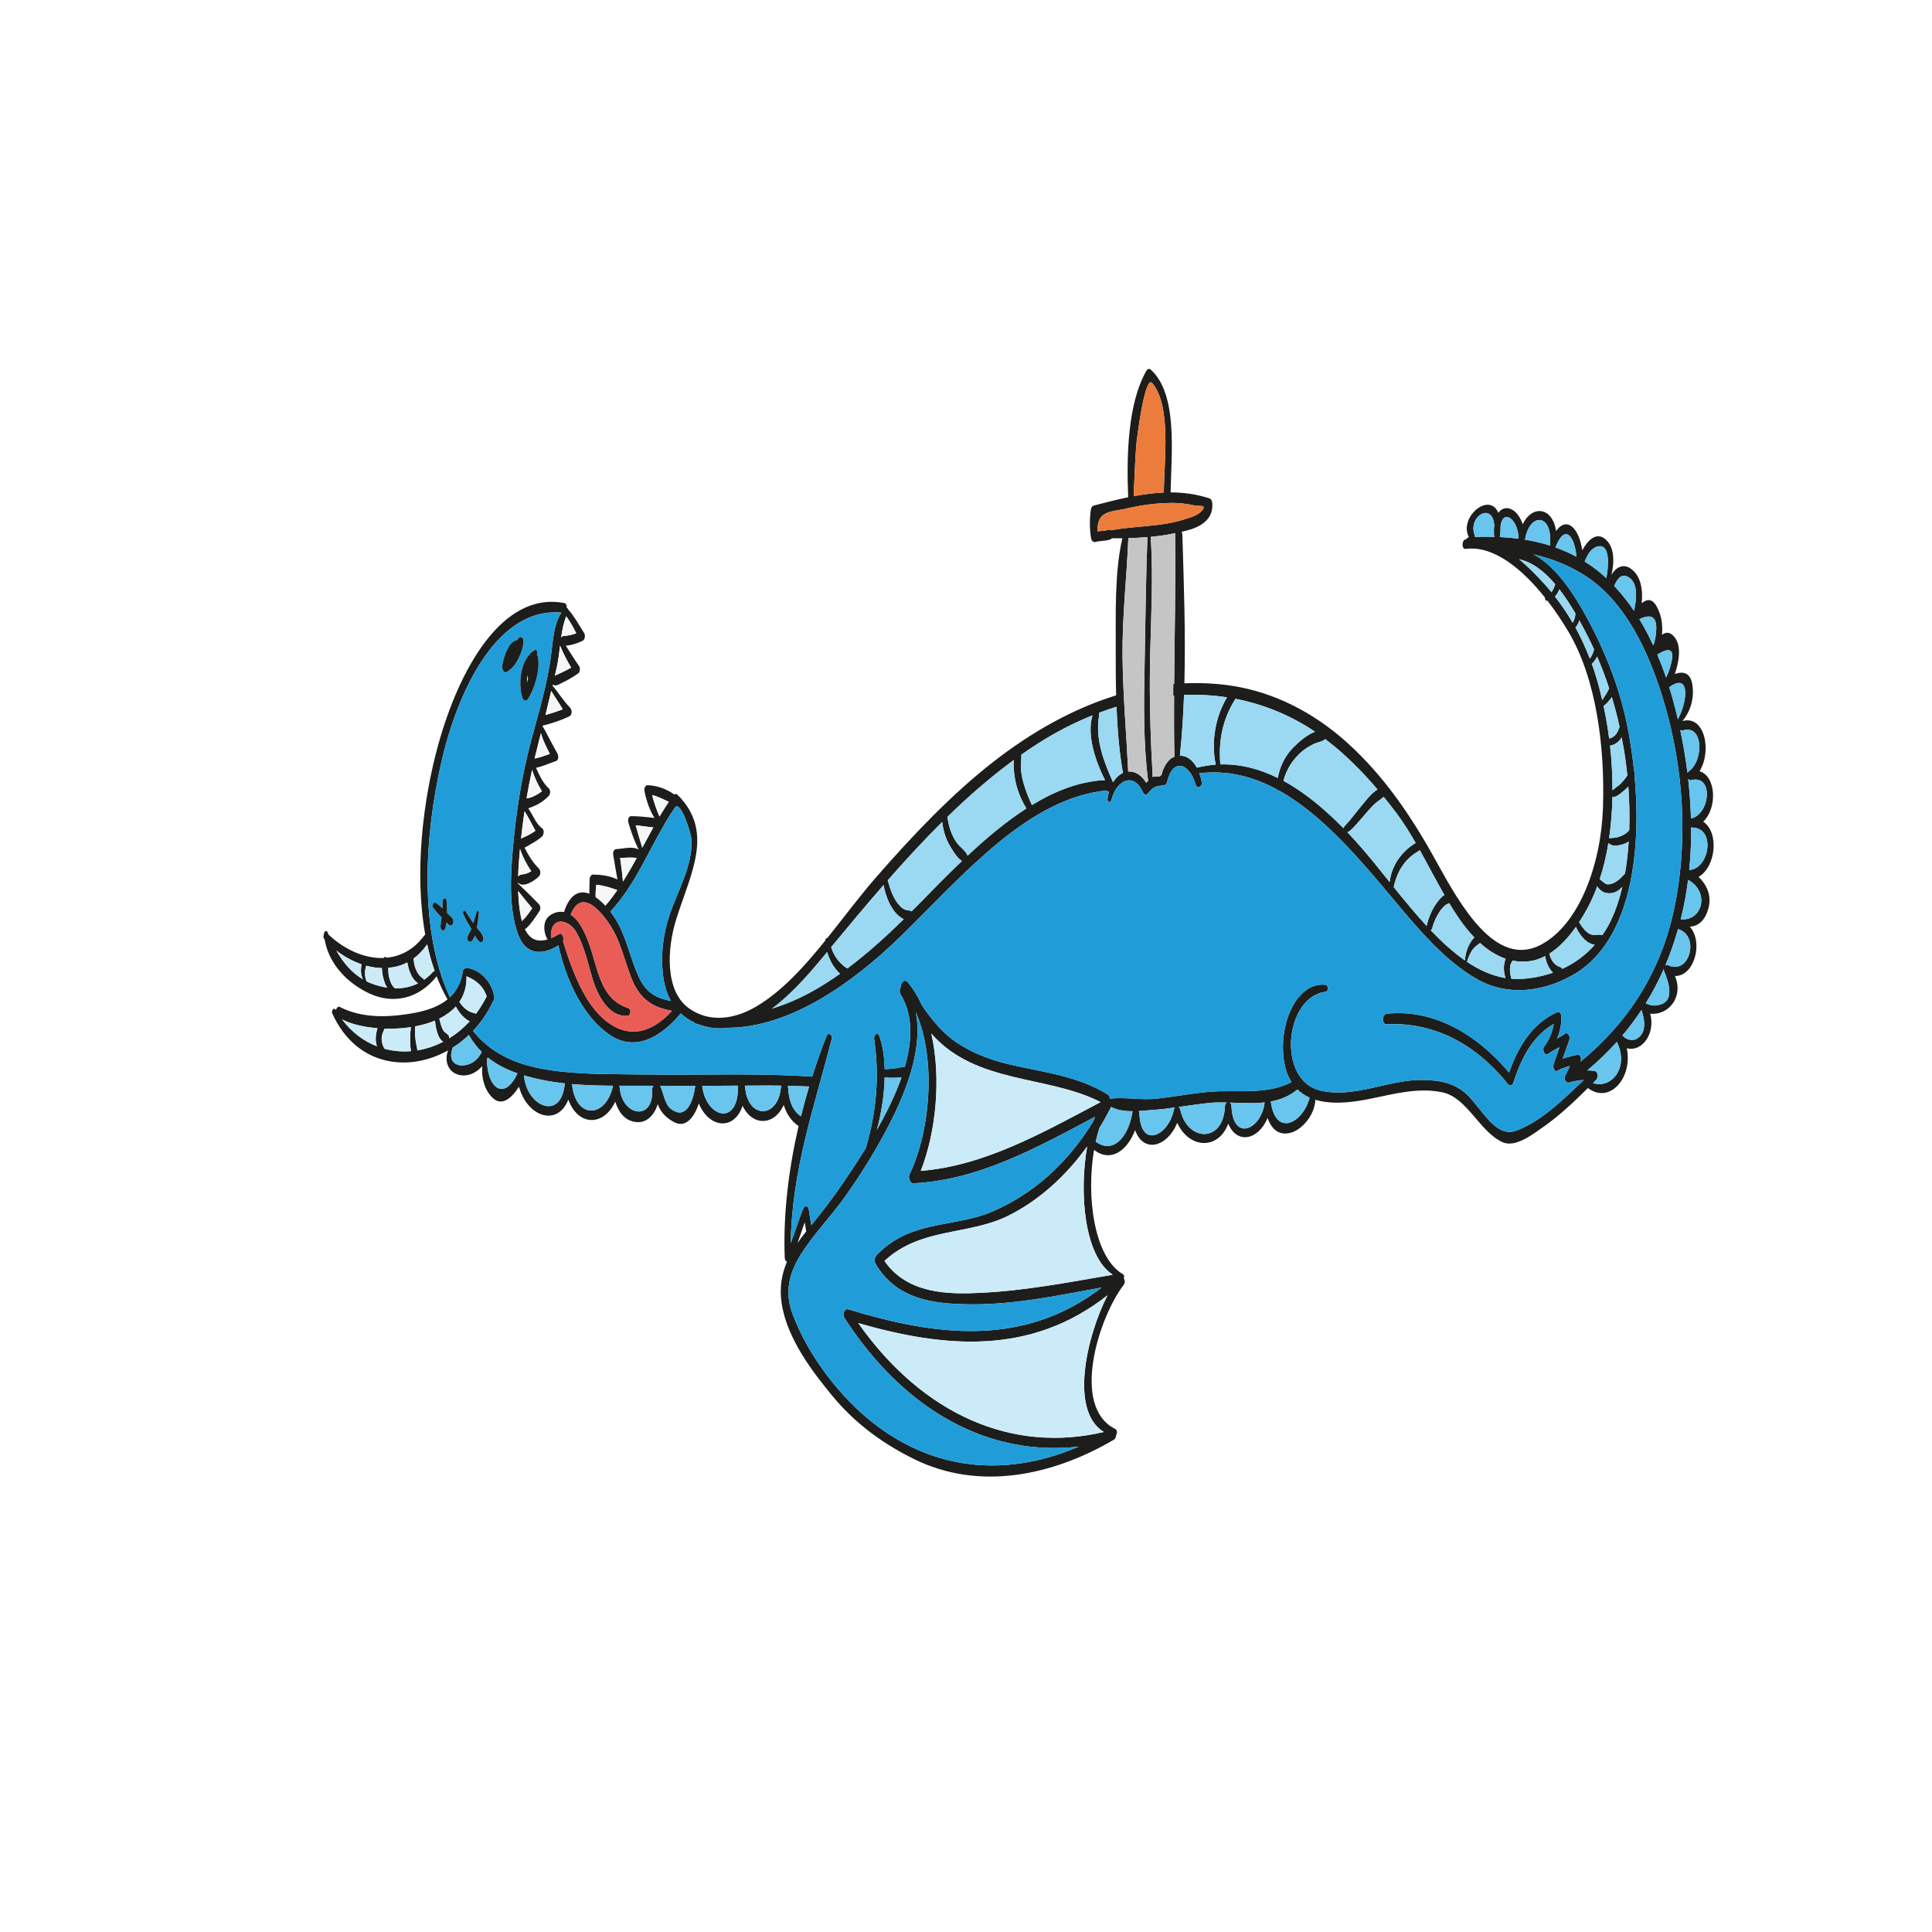 <svg xmlns="http://www.w3.org/2000/svg" width="250" height="250" viewBox="0 0 250 250" enable-background="new 0 0 595.28 841.89"><defs><filter id="a" color-interpolation-filters="sRGB"><feColorMatrix values="0.21 0.72 0.072 0 0 0.21 0.72 0.072 0 0 0.21 0.72 0.072 0 0 0 0 0 1 0"/></filter></defs><g transform="matrix(.437 0 0 .626 1.743 -149.459)" filter="url(#a)"><g><path d="M498.982 420.012c2.178 1.446 3.947 3.673 2.95 6.39-.967 2.656-3.097 3.81-5.54 3.907 4.055 3.203 1.388 10.247-4.405 10.198 2.686 4.474-2.15 8.206-7.327 7.776 1.63 4.25-2.59 8-6.946 7.15 1.807 6.038-4.953 11.587-11.42 8.275-.03-.02-.04-.04-.068-.06-4.113 2.843-8.304 5.617-12.778 7.825-3.282 1.622-8.636 4.59-12.475 3.39-6.82-2.12-10.482-9.26-17.907-10.326-7.14-1.027-14.038.312-21.09 1.308-4.29.606-10.962 1.417-16.48.234-.206 3.34-4.163 6.233-7.24 6.82-3.33.634-5.637-.558-6.907-3.05-2.697 4.583-9.135 5.51-11.636 1.163-2.892 5.49-11.586 5.256-15.103-.166-2.9 4.99-10.012 6.398-12.474 1.513-2.432 4.406-7.317 6.692-12.162 4.093-2.364 9.613-.03 22.205 8.587 25.712.392.156.41.567.206.79.352.392.45.968-.05 1.427-7.287 6.614-15.747 25.077-2.52 29.737.655.225.675.918.314 1.29-.02.39-.244.772-.723.967-18.336 7.492-39.896 10.55-58.956 4.034-8.762-3-17.24-7.102-24.353-13.12-5.49-4.66-13.335-11.615-14.995-19.05-.742-3.34.03-6.163 1.553-8.664-.342-.088-.635-.38-.655-.85-.498-8.978 1.163-18.317 4.103-27.207-2.11-.996-3.556-2.442-4.396-4.357-2.833 4.337-9.31 4.415-12.192.166-2.433 5.177-9.945 4.67-12.944-.48-1.328 2.775-3.76 5.07-7.13 3.928-1.837-.625-4.18-1.876-5.02-3.78-.01-.01-.01-.02-.01-.03-.968 2.237-3.186 3.8-5.9 3.75-3.283-.048-5.55-1.66-6.683-4.24-3.546 5.237-11.088 5.022-13.91-.42-3.195 5.647-12.134 3.635-14.615-2.676-2.042 2.266-5.09 4.26-7.923 2.227-2.365-1.7-3.176-3.965-2.97-6.466-2.033 1.612-4.846 2.305-7.357 1.7-2.716-.645-3.927-2.794-2.735-4.972-12.006 4.71-27.334 3.136-34.29-7.62-.39-.606.538-1.338.997-.772l.078.078c.176-.48.625-.84 1.21-.635 6.068 2.178 13.2 2.15 19.53 1.504 3.594-.37 8.645-1.006 12.308-3.097-1.24-1.504-2.304-3.107-3.233-4.787-.02.02-.03.05-.05.068-5.352 4.72-12.933 5.696-19.654 3.567-5.295-1.67-12.035-5.373-13.462-11.254-.048-.04-.087-.068-.136-.107-.322-.264-.273-.664-.06-.948 0-.576.743-.957 1.095-.362.087.156.185.293.282.45 4.582 3.037 10.59 4.98 16.324 4.825.01-.01.01-.028.02-.038.195-.244.606-.215.84-.02 4.122-.273 8.06-1.66 11.156-4.59.088-.08.186-.128.283-.177-3.292-12.768-.694-27.773 3.82-39.203 6.086-15.396 18.825-31.857 37.366-29.336.528.078.743.537.714.996l.02.02c.195.02.37.147.43.322 1.778 1.397 3.116 3.126 4.64 4.806.527.567.293 1.426-.44 1.67-1.592.528-3.253.91-4.943.997 1.3 1.397 2.54 2.833 3.91 4.18.42.43.36 1.25-.206 1.535-1.534.772-3.146 1.397-4.767 1.944-.88.293-1.915.83-2.794.39-.03.07-.05.138-.078.206 1.788 1.456 3.33 3.224 5.207 4.562.684.498.606 1.514-.234 1.797-2.56.84-5.178 1.466-7.835 1.906-.03.068-.06.147-.078.215.127.08.264.177.38.333.362.488.734.957 1.095 1.436.957 1.28 1.944 2.53 2.92 3.79.402.507.343 1.376-.41 1.552-1.982.46-3.916 1.104-5.93 1.397 1.017 1.582 2.15 3.203 3.723 4.21.645.4.586 1.22 0 1.64-1.338.967-2.9 1.67-4.484 2.12-.45.117-.988.293-1.535.4 1.387 1.368 2.345 3.312 4.083 4.103.713.332.576 1.348 0 1.72-1.055.663-2.217 1.152-3.38 1.6-.567.216-1.182.52-1.807.695 1.183 1.64 2.52 3.136 4.21 4.298.636.43.636 1.27 0 1.7-1.28.88-4.678 2.432-6.114 1.23v.216c2.06 1.348 4.103 2.765 6.106 4.2.508.363.655 1.037.195 1.515-1.172 1.23-2.393 2.55-3.82 3.487-.166.117-.332.166-.498.166 1.533 2.276 3.877 2.784 6.75 2.17-1.3-1.466-1.476-3.87.653-4.934 1.338-.674 2.804-.9 4.21-.723 1.758-3.79 4.6-4.562 7.522-3.78-.04-.968.06-1.925.068-2.932 0-.556.47-1.044 1.036-1.035 2.344.03 4.913.234 7.19 1.006-.45-1.69-.822-3.4-1.25-5.098-.148-.596.282-1.162.898-1.172 2.13-.05 4.513-.654 6.594.06.03.01.05.028.078.048-1.27-1.7-2.227-3.605-3.058-5.56-.254-.614.03-1.357.78-1.357 2.316-.01 4.63.196 6.947.362-1.437-1.524-2.443-3.654-2.98-5.56-.167-.585.302-1.22.917-1.2 2.608.048 5.54.712 7.893 1.914.303-.127.674-.147.957.05 10.96 7.57 3.986 16.186-.293 25.584-2.814 6.184-3.488 14.956 3.663 18.55 6.242 3.147 13.843 2.21 20.114-.41 7.523-3.145 14.04-8.156 20.272-13.55.01-.35.313-.546.625-.546 4.894-4.26 9.622-8.714 14.556-12.65 10.892-8.705 22.205-17.018 34.465-23.7 11.537-6.29 23.807-11.078 36.497-13.813-.117-3.193-.127-6.378-.117-9.465.03-7.19-.39-15.992 1.964-23.006-1.036 0-2.07.01-3.107 0-.117.106-.254.194-.45.243-1.455.36-2.89.234-4.385.518-.547.108-1.182-.146-1.32-.75-.458-2.043-.468-3.91-.067-5.96.068-.362.44-.733.8-.8 3.42-.626 6.84-1.242 10.258-1.74-.01-.03-.02-.06-.02-.088-.478-8.4-.165-19.323 5.462-26.122.283-.332.88-.38 1.24-.156 8.04 5.05 6.097 17.223 5.872 25.37 3.83.01 7.66.36 11.508 1.24.527.128.83.626.86 1.134.264 3.996-5.344 5.207-9.105 5.773.117.157.205.343.215.577.45 10.033.977 20.476.606 30.743 4.718-.137 9.476.01 14.253.528 12.066 1.32 23.78 5.324 34.056 11.81 10.502 6.634 18.61 14.752 26.25 24.443 7.2 9.135 17.66 22.147 30.986 17.263 11.43-4.19 17.828-16.676 18.395-28.3.615-12.505-1.934-26.74-10.316-36.527-1.757-2.06-3.828-4.23-6.114-6.3-.088.01-.176.02-.264.02-.332-.03-.527-.392-.46-.655-6.71-5.88-15.19-10.823-23.474-10.07-1.3.116-1.24-1.838 0-1.994.078-.01.156-.01.234-.02.147-.215.37-.38.703-.4-3.116-4.133 6.096-9.487 8.704-5.032 2.002-1.954 5.724-.87 7.228 2.364 2.765-4.093 8.85-3.575 9.876 1.387 3.302-3.194 6.858-.44 7.747 3.976 1.652-2.07 4.065-3.74 6.595-2.422 2.99 1.553 2.97 4.728 2.07 7.532 1.232-1.612 3.47-2.354 5.55-1.387 3.097 1.436 3.83 4.328 3.39 7.24 1.397-.84 2.98-1.066 4.298.487 1.544 1.837 2.003 3.947 1.7 6.037 1.182-.635 2.49-.674 3.83.567 2.01 1.856 1.21 5.05-.02 7.532 2.177-.567 4.56-.46 5.176 2.13.712 3.02-.695 5.705-2.883 7.59 6.565-1.28 8.753 6.194 5.03 10.365 4.993 1.076 5.266 7.64 1.095 10.434 4.804 2.254 3.73 9.337-1.37 11.418zm-2.257-12.075c5.588-.79 6.926-9.134-.01-7.923-.313.05-.596-.068-.82-.244.43 2.706.713 5.432.83 8.167zm-.517 10.658c5.988-.225 8.02-8.773.742-8.792-.06 0-.117-.02-.176-.04.04 2.96-.146 5.91-.566 8.832zm-.225-20.34c4.61-2.226 4.464-9.914-1.71-8.498-.293.06-.537 0-.733-.127.88 2.892 1.602 5.852 2.14 8.85.078-.087.176-.155.303-.224zm-2.296 30.52c6.457.458 8.704-5.677 2.188-8.14-.498 2.757-1.22 5.472-2.188 8.14zm-.85-41.343c2.794-3.517 3.85-9.827-2.55-6.633.674 1.503 1.29 3.037 1.856 4.6.245.674.47 1.358.694 2.032zm-2.97 50.81c6.43 2.207 9.614-6.068 3.04-7.445-1.105 2.686-2.375 5.217-3.82 7.59.204-.166.488-.254.78-.146zm2.2-12.71c3.77-13.55 2.344-27.91-3-40.855-4.728-11.488-12.026-21.667-23.64-26.904-4.944-2.237-10.112-3.575-15.387-4.445 5.822 2.12 10.775 6.848 14.595 11.527 5.9 7.23 10.912 15.503 13.413 24.56.772 2.783 1.387 5.714 1.827 8.703.117.137.195.303.215.48.03.204 0 .4-.06.605.48 3.614.675 7.307.52 10.93.01.06.01.118.01.187l-.03.137c-.654 12.807-5.812 24.794-19.02 29.932-8.89 3.457-19.264 4.317-28.27.712-9.33-3.732-17.145-10.17-24.765-16.568-10.492-8.802-21.296-17.496-33.556-22.302-.226.02-.47-.06-.626-.234-7.15-2.716-14.79-4.103-23.143-3.41.275.528.52 1.095.685 1.71.332 1.232-1.407 1.632-1.856.51-1.652-4.133-6.615-5.59-8.353-.47-.156.47-.498.684-.977.742-1.983.225-2.872 0-4.67 1.64-.48.43-1.21.362-1.553-.204-2.618-4.26-7.835-2.55-9.33 1.612-.253.723-1.288.44-1.132-.313.107-.537.273-1.026.47-1.495-.07.05-.157.078-.255.088-.215.02-.37-.098-.46-.264-23.454 1.67-42.308 17.398-60.948 30.118-14.43 9.837-32.93 18.854-51.072 18.942-.37.03-.742.078-1.114.088-2.54.127-5.295-.127-7.893-.84-.293-.05-.586-.098-.88-.147-.126-.03-.214-.108-.263-.205-1.407-.47-2.755-1.075-3.966-1.866-5.86 4.943-13.47 7.97-20.925 4.484-7.562-3.546-12.808-10.726-15.31-18.55-4.17 1.875-9.563 2.392-11.986-2.355-2.706-5.295-2.208-11.996-1.485-17.7.947-7.533 2.637-14.977 5.333-22.09 2.237-5.86 4.875-11.8 5.998-18.003.52-2.872.86-6.535 3.078-8.626-18.326-1.23-30.333 14.986-35.578 30.88-4.982 15.113-6.73 34.69 2.51 48.63 1.925-1.27 3.37-3 3.84-5.412.04-.195.186-.313.36-.352.138-.186.343-.313.636-.303 3.41.117 7.444 2.413 8.304 5.89.127.52-.098.91-.45 1.115-.028.06-.058.127-.106.195-1.514 2.198-3.468 4.152-5.715 5.813 6.78 5.988 16.675 7.63 25.398 8.352 8.812.733 17.623.567 26.454.664 16.236.156 32.423-.342 48.56.44 1.33-2.91 2.756-5.734 4.27-8.42.46-.812 1.856-.265 1.524.644-5.138 13.98-11.82 27.1-12.133 42.173 1.32-2.345 2.325-4.855 3.74-7.18.362-.596 1.466-.576 1.593.205.195 1.123.498 2.188.752 3.273 4.22-3.574 8.245-7.404 12.035-11.438 1.143-1.22 2.54-2.706 4.044-4.396 3.146-7.258 4.19-14.888 2.53-22.635-.186-.888 1.065-1.513 1.514-.644 1.036 1.973 1.535 4.367 1.613 6.907 1.172-.098 2.354-.117 3.517-.244.82-.08 1.63-.294 2.442-.275 2.198-5.353 2.51-10.677-1.24-14.966-.46-.538-.304-1.193.087-1.574-.118-.85 1.083-1.71 1.972-.977 1.69 1.396 3.107 3.027 4.27 4.825 2.93 3 6.075 5.686 10.012 7.55 5.09 2.414 10.55 3.772 16.1 4.68 9.748 1.602 19.81 2.247 28.974 6.223.36.166.518.48.537.81 4.6-.35 9.378.372 14.038 0 5.09-.4 10.16-1.083 15.26-1.396 8.176-.508 16.626.742 24.5-1.993-1.124-1.232-1.945-2.795-2.316-4.768-1.456-7.678 4.074-16.01 12.377-15.366.938.068.928 1.368 0 1.446-12.104 1.036-14.536 18.307-1.485 20.417 10.208 1.66 20.23-2.355 30.43-2.2 4.542.07 9.358.51 13.207 3.205 4.23 2.95 8.333 8.743 14.087 7.327 7.405-1.817 13.9-6.32 20.24-10.53-1.464.058-2.92.263-4.424.546-.752.137-1.592-.655-1.084-1.417.47-.683.938-1.357 1.416-2.01-1.26.233-2.52.507-3.75.986-.86.342-1.427-.742-1.085-1.417.576-1.154 1.153-2.316 1.73-3.47-1.124.42-2.258.822-3.342 1.378-.977.508-1.944-.713-1.172-1.524 1.397-1.26 2.335-2.813 2.833-4.66-5.734 2.276-9.417 6.487-12.006 12.21-.293.646-1.163.607-1.612.206-10.09-8.743-22.635-12.807-35.91-12.338-1.417.05-1.378-2.06 0-2.17 13.207-1.025 26.18 3.772 36.28 12.154 3.06-6.115 7.562-10.375 14.254-12.495.615-.194 1.23.323 1.24.94.02 1.806-.478 3.223-1.29 4.522.773-.283 1.535-.586 2.267-.967.878-.46 1.767.46 1.327 1.33-.635 1.26-1.27 2.53-1.905 3.79 1.387-.333 2.804-.53 4.23-.812.89-.176 1.475.723 1.036 1.446 12.974-7.485 23.896-17.772 28.038-32.69zm-1.242-49.598c1.104-2.91-.254-3.536-4.064-1.876.93 1.534 1.8 3.116 2.6 4.748.625-.87 1.123-1.827 1.465-2.872zm-3.263 70.483c3.126-.586 3.595-2.794 1.397-6.614-.245-.225-.304-.537-.245-.82-1.602 2.56-3.4 4.932-5.373 7.15 1.348.51 2.755.616 4.22.284zm-1.143-77.31c.292-2.805-1.378-3.576-4.983-2.365 1.495 1.71 2.872 3.527 4.132 5.432.488-.93.78-1.945.85-3.068zm-6.185 84.52c2.706-.88 3.33-2.872 1.876-5.998-.02-.03-.028-.06-.048-.09-1.758 1.857-3.634 3.606-5.637 5.257 1.056.8 2.326 1.074 3.81.83zm-.38-88.614c.8-2.393 1.24-5.637-1.457-6.868-2.13-.987-3.38.088-4.396 1.73 2.1 1.552 4.065 3.272 5.852 5.138zm-1.407 45.357c.147-3.058.03-6.106-.273-9.017-.635.47-1.29.85-1.74 1.094-.75.42-1.992 1.192-2.96 1.026-.087 2.882-.4 5.734-.986 8.51.38.058.995-.03 1.27-.04.722-.03 1.425-.137 2.12-.342.75-.214 1.503-.478 2.158-.927.146-.098.283-.196.41-.303zm-.723-11.176c.06-.06.098-.117.156-.176-.126-.88-.273-1.75-.43-2.59-.33-1.767-.76-3.506-1.24-5.235-.195.195-.38.38-.557.527-.84.684-1.846 1.045-2.892 1.172.49 3.038.734 6.145.724 9.24.723-.517 1.72-.888 2.364-1.347.656-.468 1.32-.995 1.877-1.59zm-.547 20.183c.547-2.16.89-4.406 1.104-6.662-.79.352-1.63.576-2.286.674-1.358.214-2.647.34-3.722-.372-.606 2.598-1.456 5.11-2.58 7.483.783.333 1.545 1.056 2.414 1.056 1.72-.01 3.458-.928 4.758-2.012.107-.08.214-.128.312-.167zm-9.466 43.247c5.324 1.29 10.844-3.136 7.063-8.5-2.735 2.12-5.656 4.075-8.743 5.892.694 0 1.387.03 2.1.107.987.117 1.358 1.26.498 1.856-.303.214-.616.43-.918.644zm7.11-72.417c.304-.332.52-.78.753-1.21-.655-2.1-1.426-4.153-2.296-6.165-.48.528-1.056.997-1.486 1.29-.225.166-.46.303-.703.43-.038.02-.146.06-.253.088.674 2.198 1.23 4.464 1.66 6.79.88-.168 1.71-.51 2.326-1.223zm1.574 31.866c-.967.723-2.05 1.23-3.37 1.31-.91.048-1.885-.02-2.716-.44-.352-.187-.684-.362-.997-.626-.02-.01-.186-.176-.352-.352-.81 1.534-1.738 3.01-2.803 4.396-.79 1.036-1.65 2.052-2.56 3.02.89 1.016 1.955 2.032 3.235 2.452 1.24.41 2.257-.01 3.468.166.068.01.117.03.176.06.606-.616 1.192-1.25 1.73-1.935 1.836-2.365 3.204-5.11 4.19-8.05zm-4.386-40.346c.156-.215.313-.45.488-.674-1.055-2.257-2.247-4.445-3.556-6.584-.07.087-.137.175-.196.263-.4.498-.87.91-1.377 1.27.44.85.85 1.7 1.24 2.59.684 1.552 1.29 3.193 1.846 4.884.147-.176.303-.352.45-.498.38-.413.762-.813 1.104-1.253zm-.342-23.455c.615-2.325 1.25-7.063-2.403-6.584-1.954.244-3.116 1.592-4.015 3.136 1.202.527 2.384 1.084 3.536 1.71.997.536 1.944 1.132 2.882 1.738zm-4.034 15.59c.156-.263.274-.575.38-.888-.536-.83-1.093-1.65-1.68-2.452-.84-1.163-1.728-2.354-2.676-3.546-.137.293-.293.557-.43.752-.215.283-.45.527-.703.742 1.583 2.012 3 4.152 4.25 6.438.33-.312.624-.654.86-1.045zm.595 60.197c-.763-.08-1.525-.314-2.092-.587-1.465-.703-2.6-1.797-3.488-3.116-2.305 2.276-4.924 4.24-7.854 5.53.498 1.484 1.65 2.46 3.33 2.803.245.05.402.176.52.332 3.478-1.123 6.76-2.745 9.583-4.963zm-5.754-68.295c0-.078.01-.147.02-.215-1.456-1.74-3.038-3.44-4.738-4.972-.322.567-.772 1.084-1.3 1.495 1.886 1.69 3.645 3.487 5.237 5.402.166-.186.322-.38.44-.606.174-.343.32-.715.34-1.105zm.322-11.938c-.37-3.722-3.165-7.16-6.066-2.13-.05.078-.107.147-.176.205 2.12.528 4.2 1.163 6.242 1.925zm-7.366 7.346c.46-.45.8-1.026 1.104-1.65-3.165-2.6-6.71-4.563-10.687-5.17 2.695 1.564 5.235 3.39 7.55 5.17.694.537 1.368 1.084 2.032 1.65zm-.45-9.954c.783-6.36-6.095-6.576-7.394-.91 2.5.283 4.972.684 7.415 1.22-.03-.096-.04-.194-.02-.31zm.89 88.584c-1.192-.79-2.012-2.012-2.335-3.42-1.417.52-2.9.89-4.445 1.046-1.788.186-3.507.117-5.178-.107-.283.313-.586.606-.703 1.075-.214.87-.048 1.67.284 2.48.03.07.03.128.04.187.937.06 1.884.088 2.842.05 3.107-.12 6.34-.54 9.496-1.31zm-10.18-89.7c-.097-3.955-4.55-6.34-5.343-2.666.01.528-.03 1.124-.11 1.778v.05h-.01c-.01.087-.01.155-.02.243-.02.106-.058.175-.097.253 1.867.07 3.723.176 5.58.342zm-4.16 87.54c.077-.243.185-.487.302-.712-2.677-.645-5.197-1.758-7.55-3.243-.792.4-1.613.77-2.258 1.406-.733.703-1.23 1.553-1.63 2.48 3.643 1.7 7.433 2.893 11.39 3.352-.43-1.037-.636-2.21-.255-3.283zm-8.774-87.9c1.915-.05 3.86-.068 5.803-.02-.087-.137-.165-.283-.175-.46-.05-.74-.01-1.396.088-1.982-.576-4.836-7.864-1.778-5.803 2.07.07.138.088.265.088.392zm-2.97 87.54c.187-1.896 1.242-3.635 2.775-4.76-1.612-1.17-3.136-2.51-4.562-3.955-.995-1.017-1.943-2.062-2.87-3.127-.382.147-.792.225-1.154.43-.576.342-1.114.742-1.583 1.23-.977 1.007-1.778 2.16-2.276 3.48-.088.233-.254.39-.44.487 3.254 2.374 6.614 4.513 10.112 6.213zm-8.48-11.753c.636-.624 1.486-1.396 2.414-1.767-2.51-3.038-4.855-6.223-7.317-9.3-.078.078-.166.147-.283.195-3.644 1.465-6.233 3.693-7.424 7.463 3.155 2.736 6.4 5.49 9.75 8.03.01-.01 0-.02.01-.038.575-1.7 1.542-3.32 2.85-4.58zM415.205 413c-1.817-2.198-3.712-4.328-5.793-6.262-1.2-1.114-2.43-2.198-3.682-3.263-.967.586-2.05.987-3 1.67-1.337.958-2.598 2.033-3.897 3.06-.986.78-1.972 1.63-3.066 2.256-.303.175-.557.263-.79.32.78.568 1.552 1.154 2.324 1.74 3.32 2.55 6.71 5.53 10.21 8.567.574-3.85 4.267-6.683 7.696-8.09zm-16.275-7.483c1.337-1.123 3.135-2.843 4.99-3.566-4.815-3.948-9.973-7.513-15.483-10.415-1.036.586-2.315.625-3.44 1.016-1.337.46-2.656 1.007-3.848 1.77-2.326 1.484-4.143 3.35-5.11 5.83 6.233 2.355 12.143 5.794 17.76 9.79.04-.08.088-.148.156-.216.48-.48 1.104-.86 1.622-1.3 1.123-.965 2.217-1.962 3.35-2.91zM385.4 390.02c-.83-.39-1.652-.78-2.492-1.142-6.75-2.852-13.823-4.7-21.042-5.676-3.546 3.82-5.168 8.304-4.494 13.56 5.9-.118 11.566.927 17.008 2.803.635-2.58 2.384-4.748 4.61-6.32 1.544-1.094 4.064-2.657 6.41-3.224zm-1.652 75.75c.01-.05.04-.08.068-.118-1.33-.41-2.55-.957-3.624-1.69-2.432 1.407-5.13 2.13-7.942 2.49.05.08.088.167.117.265 1.514 7.053 9.378 4.18 11.38-.948zm-13.276.947c.01-.03.03-.05.04-.088-3.4.273-6.937.106-10.346.038.264.137.47.4.498.8.43 7.347 8.733 4.856 9.808-.75zm-11.205-.068c-1.827-.03-3.605-.03-5.314.097-2.99.225-5.98.547-8.958.84.234.107.43.303.527.596 2.06 6.555 12.7 6.965 13.208-.713.03-.42.253-.685.537-.82zm-3.273-69.84c-1.475-4.894.06-10.12 3.35-13.91-4.22-.45-8.47-.616-12.728-.5-.215 4.24-.606 8.44-1.23 12.564 2.03-.04 3.8.91 5.02 2.472 1.886-.323 3.752-.528 5.588-.626zm-3.76-52.8c.878-.93-1.378-.607-2.267-.734-2.276-.342-4.572-.586-6.877-.567-4.7.02-9.35.458-13.99 1.24-3.594.596-8.45.234-8.068 4.63 1.084-.088 2.178-.078 3.224-.322.293-.068.557-.01.762.117 7.278-.996 14.75-.654 21.94-2.325 1.63-.38 4.073-.75 5.275-2.04zm-8.55 36.125c.128-10.287.48-20.593.284-30.87 0-.117.03-.215.06-.313-.06.01-.138.02-.196.03-2.345.35-4.718.585-7.092.74.83 8.705.01 17.556-.205 26.27-.186 7.874.166 15.59.8 23.416.06-.03.108-.06.177-.078.664-.225 2.218.293 2.52-.625.488-1.436 1.866-2.94 3.33-3.41.138-.038.265-.067.402-.106v-.01c-.127-4.21-.137-8.44-.098-12.662-.088.01-.176.01-.264.01.02-.79.03-1.592.02-2.384.087-.01.175-.01.263-.01zm-.097 88.047c.068-.225.186-.38.342-.498-2.277.215-4.544.41-6.82.518-1.23.068-2.55.156-3.908.215.107.147.186.313.195.518.44 7.54 8.706 4.444 10.19-.753zm-2.96-127.62c.088-6.575 2.286-17.966-3.448-22.626-2.2-1.788-4.592 11.772-4.72 12.905-.38 3.49-.536 6.986-.76 10.483 2.968-.39 5.948-.674 8.927-.762zm-5.206 60c.187-.156.372-.293.558-.43-1.456-7.893-1.26-16.158-1.036-24.14.235-8.723.36-17.495.83-26.22-1.885.118-3.77.187-5.656.226-.47 8.235-1.856 16.246-1.71 24.588.137 7.942 1.123 15.757 1.68 23.66 1.896-.107 3.86.626 5.335 2.316zm-4.093 68.09c.02-.08.06-.128.088-.196-2.217 0-4.435-.176-6.4-.89-1.083 1.505-2.236 2.95-3.457 4.348-.42.89-.78 1.837-1.104 2.823 5.12 2.657 9.672-.89 10.873-6.086zm-2.803-70.122c-1.114-4.396-1.65-9.036-1.905-13.686-1.74.38-3.46.8-5.18 1.25.07.156.09.332.04.527-1.29 4.925 1.514 9.79 4.123 13.834.8-.918 1.807-1.582 2.92-1.924zm-8.734 71.948c.147-.303.303-.596.46-.88-17.585 6.546-34.77 13.15-53.847 13.746-.89.03-1.573-1.075-1.055-1.837 6.145-9.007 7.962-23.826 1.846-33.517 2.17 7.678-3.136 16.724-7.62 22.84-3.976 5.422-8.45 10.482-13.247 15.2-4.132 4.064-9.036 7.542-12.954 11.772-3.39 3.663-5.256 7.766-2.706 12.514 2.276 4.22 5.402 8.06 8.82 11.39 7.103 6.956 15.592 12.26 24.95 15.63 16.638 6.01 34.33 5.423 51.014.44-25.994 2.082-51.12-6.925-69.36-26.55-.77-.822-.01-2.062 1.066-1.828 25.458 5.402 51.697 8.04 75.074-4.503-13.53 1.73-26.972 3.732-40.678 3.458-8.92-.176-20.075-.938-26.23-8.313-.508-.615-.4-1.358.235-1.817 10.013-7.375 22.83-5.627 34.19-9.007 11.58-3.43 22.15-9.672 30.043-18.738zm3.42-70.473c-2.678-3.712-5.53-9.232-3.694-13.384-5.568 1.564-11.01 3.518-16.197 5.843-1.652.733-3.283 1.504-4.895 2.296.108.966-.225 1.884-.117 2.87.117.997.36 1.974.742 2.893.664 1.64 1.534 3.175 2.52 4.64 6.947-2.95 14.166-4.914 21.64-5.158zm-.352 134.753c-10.248-4.377-5.08-19.83 1.114-28.27-22.947 12.64-48.698 10.803-73.824 5.763 19.362 19.137 45.874 26.923 72.71 22.508zm2.657-32.51c-8.362-3.742-10.042-16.677-7.59-26.504-6.643 6.418-14.712 11.342-23.494 14.36-11.75 4.035-25.896 2.354-36.515 9.3 6.877 6.936 19.245 6.887 28.31 6.594 13.236-.43 26.17-2.17 39.29-3.75zm-56.855-21.464c18.727-1.045 35.793-7.766 53.23-14.214-15.424-5.598-36.965-3.644-50.104-14.165 2.98 9.134 1.406 20.36-3.126 28.38zm31.27-74.918c-1.514-1.74-2.784-3.8-3.35-6.047-.294-1.173-.597-2.688-.343-3.977-6.848 3.497-13.364 7.463-19.675 11.752.342 2.022 1.26 3.868 2.735 5.334.89.888 2.59 1.59 3.224 2.695 5.57-3.634 11.383-7.043 17.41-9.76zm-19.08 10.863c-1.415-.568-2.87-2.297-3.623-3.195-1.163-1.397-1.934-3.097-2.218-4.875-5.51 3.81-10.864 7.864-16.13 12.055.646 1.69 1.505 3.43 2.844 4.66.674.625 1.475 1.22 2.384 1.436.645.157 1.27.07 1.846.323.615-.43 1.22-.86 1.837-1.29 4.18-2.98 8.548-6.105 13.06-9.114zm-17.895 44.722c-.498.05-.996.068-1.456.078-1.173.03-2.355.03-3.528-.068-.127 3.673-1.016 7.532-2.325 10.844 2.706-3.313 5.403-7.054 7.308-10.854zm.664-32.697c-1.154-.37-2.297-1.143-2.922-1.75-1.504-1.464-2.53-3.3-3.048-5.313-5.236 4.19-10.384 8.51-15.533 12.846.498 1.104 1.25 2.07 2.208 2.843.655.52 1.348.997 2.11 1.35.166.077.322.146.48.204 5.782-3.01 11.282-6.467 16.704-10.18zm-18.875 11.283c-.9-.586-1.73-1.348-2.237-1.944-.684-.79-1.192-1.65-1.563-2.56-.38.322-.772.645-1.153.977-4.61 3.9-9.69 7.894-15.23 10.747 4.27-.928 8.49-2.188 12.65-3.85 2.58-1.024 5.08-2.158 7.533-3.37zm-10.013 53.26c-.127-.635-.274-1.27-.43-1.895-.733 1.426-1.397 2.882-2.14 4.298.82-.83 1.69-1.63 2.57-2.402zm-1.553-23.787c.74-2.09 1.552-4.15 2.412-6.163-2.1-.068-4.2-.107-6.31-.147.048.117.087.225.097.362.194 2.803 1.347 4.767 3.8 5.95zm-5.95-5.948c.02-.147.068-.283.127-.4-2.628-.03-5.265-.03-7.903-.01-.967.01-1.934.01-2.91.02.058.116.106.243.126.39.8 6.555 9.74 6.447 10.56 0zm-12.69 0c0-.147.03-.274.068-.39-3.556.02-7.122.038-10.687.038.01.02.02.04.03.068 1.163 6.506 10.56 8.333 10.59.284zm-12.68-.284c.01-.03.02-.05.03-.068-3.47-.01-6.947-.01-10.424-.02 1.143 1.583 1.28 3.79 3.32 4.845 4.104 2.13 6.37-1.084 7.074-4.757zm-7.425-35.764c2.188-4.425 6.907-10.19 6.31-15.376-.106-.948-3.174-8.245-4.942-6.4-1.006 1.046-1.993 2.11-2.92 3.235-2.15 2.608-4.172 5.305-6.224 7.98-2.932 3.83-6.067 7.337-9.907 10.24.918.85 1.758 1.757 2.432 2.656 2.628 3.477 3.79 7.795 6.32 11.32 2.238 3.108 5.628 4.036 9.174 4.485-1.125-1.397-1.945-3.087-2.297-5.11-.8-4.532.01-8.928 2.052-13.03zm-3.145-19.958c.89-1.055 1.817-2.07 2.765-3.067-1.65-.51-3.234-1.115-4.943-1.388.556 1.563 1.318 3.018 2.178 4.454zm-1.76 55.634c-1.933-.01-3.867-.01-5.802-.01-1.436 0-2.882.01-4.318 0 .05.117.088.244.107.38.703 5.99 10.052 6.996 9.603.49-.028-.42.157-.694.41-.86zm5.472-15.483c-4.992-.625-9.407-2.012-12.084-6.858-1.934-3.508-3.273-7.61-6.018-10.59-3.126-3.4-8.782-7.952-11.908-2.423.772.332 1.495.79 2.14 1.397 2.568 2.393 3.82 5.54 5.128 8.714 2.12 5.13 4.28 7.903 9.857 9.212.908.215.654 1.514-.215 1.573-4.953.303-8.49-3.282-10.375-7.522-1.094-2.46-1.915-5.108-3.282-7.433-.674-1.153-1.397-2.345-2.462-3.194-2.423-1.944-7.024-2.15-6.613 2.11.78-.234 1.592-.518 2.442-.88.88-.37 1.504.792 1.123 1.496 2.765 6.31 6.467 13.03 12.72 16.48 6.955 3.827 13.646 2.38 19.547-2.083zm-8.812-33.723c1.084-1.416 2.17-2.823 3.273-4.21-1.74-.078-3.478-.313-5.217-.43.625 1.553 1.27 3.097 1.944 4.64zm-1.63 2.11c-1.672-.137-3.283-.05-4.925.01.36 1.612.645 3.243.84 4.875 1.427-1.564 2.765-3.215 4.084-4.886zm-7.074 47.194c.01-.04.04-.068.05-.108-4.045-.02-8.09-.088-12.124-.332 1.006 7.356 10.003 7.054 12.074.44zm-2.217-37.337c1.26-.995 2.422-2.08 3.535-3.203-2.08-.527-4.083-.977-6.242-1.104-.107.85-.235 1.7-.166 2.55.986.47 1.963 1.065 2.872 1.758zm-8.627-56.278c-.87-1.27-1.866-2.472-2.98-3.536-.77 1.426-1.18 2.892-1.494 4.386.165-.166.39-.283.683-.293 1.298-.07 2.55-.255 3.79-.558zm-4.71 8.226c1.066-.362 2.15-.723 3.205-1.143-1.202-1.397-2.345-2.96-3.282-4.523-.264 1.524-.528 3.077-1.026 4.63-.166.527-.352 1.045-.528 1.573.51-.215 1.065-.342 1.632-.537zm.714 7.463c-1.094-1.298-2.305-2.49-3.41-3.78-.556 1.66-1.122 3.312-1.7 4.963 1.72-.332 3.42-.713 5.11-1.182zm-11.46 75.76c.792 6.427 11.08 9.446 12.066 1.582-2.384-.186-4.757-.43-7.122-.78-1.63-.245-3.29-.53-4.952-.87 0 .028.01.048.01.067zm7.64-66.537c-.996-1.338-2.042-2.774-2.647-4.28-.274.773-.547 1.545-.83 2.316-.36.966-.703 1.953-1.035 2.93 1.523-.185 3.008-.605 4.512-.967zm-5.392 8.948c1.065-.32 2.08-.702 3.048-1.23-1.202-1.33-2.16-2.784-2.92-4.406-.607 1.954-1.154 3.917-1.632 5.89.518-.086 1.065-.126 1.505-.253zm-1.28 7.963c.81-.303 1.622-.625 2.393-1.006-1.026-1.377-2.08-2.774-3.204-4.044-.264 1.22-.518 2.452-.723 3.683-.106.655-.214 1.328-.32 2.003.585-.285 1.28-.432 1.855-.637zm-.352 7.845c.537-.127 1.036-.293 1.524-.498-1.338-1.348-2.53-2.93-3.34-4.63-.265 1.885-.46 3.8-.538 5.705.634-.538 1.513-.372 2.353-.577zm-.908 9.554c.997-.655 1.856-1.534 2.706-2.393-1.406-1.144-2.783-2.355-4.15-3.567.067 1.456.234 2.882.536 4.28.166.732.37 1.386.596 1.982.08-.118.176-.215.313-.303zm-10.668 28.75c-.127 5.774 4.992 8.987 9.007 2.98-3.067-.742-6.076-1.75-8.773-3.273-.067.096-.154.194-.233.292zm-.283-12.7c.06-.078.117-.137.186-.195-1.075-2.354-3.575-3.507-5.988-4.19.088 2.12-.703 3.858-2.1 5.294 1.163 1.25 2.726 2.11 4.435 2.326.166.02.313.078.43.166 1.122-1.036 2.138-2.17 3.037-3.4zm-6.858 14.038c2.247-.098 4.298-.938 5.568-2.784-1.348-.948-2.59-2.042-3.683-3.34-.048-.06-.067-.108-.097-.167-1.504.995-3.126 1.875-4.836 2.627 0 .05-.01.098-.04.156-1.297 2.5.754 3.605 3.09 3.507zm2.022-9.134c-.537-.137-1.075-.4-1.475-.645-1.055-.624-1.944-1.435-2.647-2.392-1.328 1.016-3 1.837-4.894 2.5.254.773.547 1.554 1.006 2.21.47.673 1.065.732 1.66 1.2.226.166.284.42.245.674 2.188-.947 4.26-2.13 6.105-3.546zm-7.873 4.25c-.606-.255-1.143-.792-1.446-1.31-.548-.957-.822-2.003-.978-3.067-1.827.536-3.84.927-5.92 1.2-.04 1.076.03 2.17.254 3.215.127.586.38 1.143.45 1.74 2.617-.304 5.196-.89 7.64-1.78zm-2.98-14.478c.147-.117.313-.147.47-.147-.9-1.767-1.632-3.623-2.228-5.528-1.192 1.24-2.56 2.208-4.054 2.96.156.674.244 1.368.586 1.993.517.938 1.19 1.64 2.177 2.07.186.08.283.196.332.333.947-.46 1.855-1.006 2.715-1.68zm-4.445 2.393c-.997-.42-1.817-1.25-2.354-2.197-.342-.606-.674-1.358-.83-2.12-1.778.655-3.693 1.006-5.656 1.123.03.625.04 1.26.234 1.856.274.85.88 1.964 1.778 2.374 2.335.03 4.65-.273 6.828-1.035zm-2.08 14.02c-.157-.44-.206-.948-.236-1.368-.107-1.22-.04-2.413.215-3.595-2.59.274-5.247.37-7.816.303-.37.625-.84 1.2-.87 1.973-.028.89.314 1.553.85 2.198 2.56.48 5.218.646 7.855.49zm-7.064-13.13c-.274-.264-.518-.586-.723-.987-.44-.84-.82-1.973-.86-3.058-1.534-.02-3.087-.195-4.62-.49-.148.323-.294.646-.343.988-.098.664-.02 1.504.37 2.08.05.06.06.118.05.167.528.186 1.065.352 1.63.488 1.468.382 2.973.656 4.496.812zm-3.39 10.443c.03-.664.206-1.407.52-2.05-4.25-.245-8.05-.9-10.503-1.828 2.892 2.687 6.467 4.523 10.345 5.568-.254-.517-.4-1.094-.36-1.69zm-4.376-14.155c.03-.352.068-.742.156-1.114-2.638-.635-5.197-1.602-7.454-2.843 2.13 2.61 4.66 4.63 7.874 5.95-.41-.566-.625-1.24-.576-1.992z" fill="#1d1d1b"/><path d="M496.716 400.015c6.936-1.21 5.598 7.13.01 7.923-.117-2.735-.4-5.46-.83-8.167.224.176.507.294.82.245z" fill="#67c5ee"/><path d="M496.95 409.803c7.278.02 5.246 8.567-.742 8.792.42-2.92.606-5.87.567-8.83.058.02.117.038.175.038z" fill="#67c5ee"/><path d="M494.273 389.757c6.174-1.416 6.32 6.272 1.71 8.5-.127.067-.225.136-.303.224-.537-2.998-1.26-5.958-2.14-8.85.196.127.44.186.733.127z" fill="#67c5ee"/><path d="M495.876 420.637c6.516 2.462 4.27 8.597-2.188 8.138.966-2.668 1.69-5.383 2.188-8.138z" fill="#67c5ee"/><path d="M490.288 380.8c6.4-3.195 5.344 3.115 2.55 6.632-.225-.674-.45-1.358-.694-2.032-.567-1.563-1.182-3.096-1.856-4.6z" fill="#67c5ee"/><path d="M492.906 430.797c6.575 1.377 3.39 9.652-3.038 7.444-.293-.106-.576-.02-.78.148 1.444-2.375 2.714-4.905 3.818-7.59z" fill="#67c5ee"/><path d="M489.067 384.677c5.344 12.944 6.77 27.304 3 40.854-4.143 14.918-15.065 25.205-28.038 32.688.44-.723-.148-1.622-1.037-1.446-1.426.283-2.843.48-4.23.81.635-1.26 1.27-2.53 1.905-3.79.44-.87-.45-1.787-1.328-1.328-.733.38-1.495.684-2.266.967.81-1.298 1.31-2.715 1.29-4.522-.01-.615-.625-1.133-1.24-.938-6.693 2.12-11.196 6.38-14.254 12.495-10.1-8.382-23.074-13.178-36.282-12.153-1.377.108-1.416 2.218 0 2.17 13.276-.47 25.82 3.594 35.91 12.337.45.4 1.32.44 1.613-.206 2.59-5.725 6.273-9.935 12.007-12.21-.498 1.845-1.436 3.4-2.833 4.66-.772.81.195 2.03 1.172 1.523 1.084-.557 2.218-.957 3.34-1.377-.575 1.153-1.152 2.315-1.728 3.468-.342.674.225 1.758 1.084 1.417 1.23-.48 2.49-.752 3.75-.987-.478.654-.947 1.328-1.415 2.012-.508.762.332 1.553 1.084 1.417 1.505-.283 2.96-.488 4.426-.547-6.34 4.21-12.836 8.714-20.24 10.53-5.755 1.418-9.858-4.375-14.088-7.326-3.85-2.696-8.665-3.136-13.208-3.204-10.2-.156-20.222 3.86-30.43 2.198-13.05-2.11-10.62-19.382 1.485-20.417.928-.077.938-1.376 0-1.445-8.304-.645-13.833 7.688-12.377 15.366.37 1.974 1.192 3.537 2.315 4.768-7.874 2.735-16.324 1.485-24.5 1.993-5.1.314-10.17.997-15.26 1.398-4.66.37-9.436-.352-14.037 0-.02-.332-.176-.645-.537-.81-9.164-3.977-19.226-4.622-28.976-6.224-5.55-.91-11.01-2.266-16.1-4.68-3.936-1.865-7.08-4.55-10.012-7.55-1.163-1.798-2.58-3.43-4.27-4.826-.888-.733-2.09.127-1.972.977-.39.38-.547 1.036-.088 1.573 3.75 4.29 3.44 9.613 1.24 14.966-.81-.02-1.62.195-2.44.274-1.163.127-2.346.147-3.518.244-.078-2.54-.576-4.933-1.612-6.907-.45-.87-1.7-.244-1.514.645 1.66 7.747.615 15.376-2.53 22.635-1.504 1.69-2.9 3.175-4.044 4.396-3.79 4.036-7.815 7.865-12.035 11.44-.255-1.084-.558-2.15-.753-3.273-.127-.78-1.23-.8-1.592-.205-1.416 2.325-2.423 4.836-3.74 7.18.312-15.073 6.994-28.193 12.132-42.173.332-.91-1.065-1.457-1.524-.646-1.514 2.686-2.94 5.51-4.27 8.42-16.137-.78-32.324-.282-48.56-.44-8.83-.097-17.643.07-26.454-.663-8.725-.722-18.62-2.363-25.4-8.35 2.247-1.662 4.2-3.615 5.715-5.814.05-.068.078-.137.107-.195.352-.204.576-.595.45-1.113-.86-3.478-4.895-5.773-8.305-5.89-.293-.01-.498.116-.635.302-.176.038-.322.155-.36.35-.47 2.414-1.916 4.143-3.84 5.413-9.24-13.94-7.493-33.517-2.51-48.63 5.245-15.894 17.25-32.11 35.577-30.88-2.218 2.09-2.56 5.754-3.078 8.626-1.123 6.202-3.76 12.142-5.998 18.003-2.696 7.112-4.386 14.556-5.334 22.088-.723 5.706-1.22 12.408 1.485 17.702 2.423 4.748 7.815 4.23 11.987 2.354 2.5 7.825 7.747 15.005 15.308 18.55 7.454 3.49 15.064.46 20.925-4.483 1.21.79 2.56 1.397 3.966 1.866.05.097.138.175.265.204.293.05.586.098.88.147 2.598.714 5.352.968 7.892.84.37-.01.742-.058 1.114-.087 18.142-.088 36.644-9.105 51.073-18.942 18.64-12.718 37.493-28.446 60.95-30.117.087.166.243.283.458.264.1-.01.187-.04.255-.088-.195.468-.36.956-.47 1.494-.155.752.88 1.036 1.134.313 1.494-4.162 6.71-5.87 9.328-1.612.342.567 1.075.635 1.553.205 1.8-1.64 2.687-1.417 4.67-1.64.48-.06.822-.275.978-.743 1.74-5.12 6.702-3.663 8.352.47.45 1.122 2.188.722 1.856-.51-.166-.614-.41-1.18-.684-1.71 8.352-.693 15.992.695 23.143 3.41.156.176.4.254.625.234 12.26 4.807 23.064 13.502 33.556 22.303 7.62 6.4 15.435 12.836 24.764 16.568 9.007 3.606 19.382 2.746 28.27-.712 13.21-5.138 18.367-17.125 19.02-29.932l.03-.137c0-.07 0-.128-.01-.187.156-3.624-.04-7.317-.518-10.93.06-.206.088-.402.06-.607-.02-.176-.1-.342-.216-.48-.44-2.988-1.055-5.92-1.827-8.703-2.502-9.056-7.513-17.33-13.414-24.56-3.82-4.678-8.772-9.407-14.595-11.526 5.276.87 10.444 2.208 15.387 4.445 11.614 5.238 18.91 15.417 23.64 26.905zm-336.707-1.455c1.807-1.934 3.75-6.057 2.91-8.753-.058-.177-.175-.314-.312-.402.303-.42.05-1.182-.566-.948-3.82 1.436-5.256 6.35-3.683 9.886.273.616 1.22.675 1.65.216zm-3.018-8.09c.81-1.113 1.817-2.695 1.612-4.112-.098-.694-.967-.694-1.387-.36-.147.106-.274.253-.4.4-2.326.137-3.997 3.253-4.436 5.275-.155.713.5 1.63 1.31 1.31 1.338-.54 2.452-1.35 3.302-2.512zm-11.283 58.292c.673.332 1.337-.332 1.005-1.006-.36-.742-1.172-1.328-1.866-1.885.37-1.29.566-2.628.605-3.116.02-.342-.508-.488-.654-.176-.35.773-.634 1.564-.966 2.346-.8-.79-1.583-1.63-2.335-2.472-.323-.36-.94.108-.675.518.713 1.104 1.514 2.11 2.364 3.097.028.028.048.058.067.077-.41.625-1.192 1.25-1.192 1.983 0 .205.107.42.293.518.79.4 1.417-.225 1.895-1.202.44.547.91 1.055 1.456 1.318zm-7.797-4.21c.03-.313-.186-.586-.43-.742-.48-.322-.957-.664-1.436-1.006 0-.86-.078-1.72-.147-2.49-.068-.734-1.065-.734-1.133 0-.05.507-.088 1.025-.117 1.543-.625-.41-1.26-.812-1.915-1.124-.635-.313-1.368.498-.79 1.016.78.694 1.62 1.358 2.48 1.993-.127.645-.293 1.29-.322 1.944-.03.702 1.075 1.054 1.387.37.176-.39.303-.83.39-1.28.245.176.49.352.734.518.264.176.615.137.87 0 .33-.168.4-.392.43-.744z" fill="#209dd8"/><path d="M486.76 374.06c3.81-1.662 5.17-1.036 4.065 1.875-.342 1.045-.84 2.003-1.465 2.872-.8-1.632-1.67-3.215-2.6-4.748z" fill="#67c5ee"/><path d="M488.96 439.804c2.197 3.82 1.728 6.027-1.398 6.614-1.465.332-2.872.225-4.22-.283 1.973-2.217 3.77-4.59 5.373-7.15-.06.28 0 .594.244.82z" fill="#67c5ee"/><path d="M481.437 366.742c3.605-1.21 5.275-.44 4.982 2.364-.07 1.123-.362 2.14-.85 3.067-1.26-1.905-2.638-3.722-4.133-5.43z" fill="#67c5ee"/><path d="M482.11 447.628c1.457 3.126.83 5.12-1.875 5.998-1.485.244-2.755-.03-3.81-.83 2.003-1.65 3.878-3.4 5.637-5.256.02.03.03.06.05.088z" fill="#67c5ee"/><path d="M478.4 358.145c2.695 1.23 2.256 4.474 1.455 6.868-1.788-1.866-3.75-3.585-5.852-5.138 1.016-1.642 2.266-2.717 4.396-1.73z" fill="#67c5ee"/><path d="M478.174 401.353c.303 2.91.42 5.96.273 9.017-.127.107-.264.205-.41.303-.654.45-1.407.713-2.16.928-.693.206-1.396.314-2.12.343-.273.01-.888.098-1.27.04.587-2.775.9-5.628.988-8.51.967.166 2.208-.606 2.96-1.026.45-.244 1.104-.625 1.74-1.094z" fill="#9bd8f2"/><path d="M477.88 399.018c-.058.06-.097.117-.155.176-.557.596-1.22 1.123-1.876 1.592-.646.46-1.642.83-2.365 1.348.01-3.097-.234-6.203-.723-9.24 1.045-.128 2.05-.49 2.892-1.173.176-.146.362-.33.557-.526.48 1.73.91 3.468 1.242 5.236.156.84.302 1.71.43 2.588z" fill="#9bd8f2"/><path d="M478.282 412.714c-.215 2.257-.557 4.503-1.104 6.662-.098.04-.205.088-.313.166-1.3 1.084-3.038 2.003-4.758 2.012-.87 0-1.63-.723-2.413-1.055 1.123-2.375 1.973-4.886 2.58-7.484 1.074.713 2.363.586 3.72.37.656-.095 1.496-.32 2.288-.672z" fill="#9bd8f2"/><path d="M474.775 454.125c3.78 5.363-1.74 9.788-7.063 8.5.303-.216.615-.43.918-.646.86-.597.488-1.74-.498-1.857-.713-.078-1.407-.107-2.1-.107 3.086-1.817 6.007-3.77 8.743-5.89z" fill="#67c5ee"/><path d="M475.576 388.995c-.234.43-.45.88-.752 1.21-.615.714-1.446 1.056-2.325 1.222-.43-2.325-.988-4.59-1.662-6.79.107-.028.215-.067.254-.087.244-.127.48-.264.703-.43.43-.293 1.006-.762 1.485-1.29.87 2.013 1.64 4.065 2.296 6.165z" fill="#9bd8f2"/><path d="M473.026 423.382c1.32-.078 2.403-.586 3.37-1.31-.987 2.94-2.354 5.687-4.19 8.05-.538.685-1.124 1.32-1.73 1.935-.06-.03-.108-.05-.176-.06-1.21-.175-2.227.245-3.468-.165-1.28-.42-2.345-1.436-3.234-2.452.91-.967 1.768-1.983 2.56-3.02 1.064-1.386 1.992-2.86 2.803-4.395.167.176.333.342.353.352.313.264.645.44.997.625.83.42 1.808.49 2.716.44z" fill="#9bd8f2"/><path d="M472.498 381.053c-.176.225-.332.46-.488.674-.342.44-.723.84-1.104 1.25-.147.147-.303.322-.45.498-.556-1.69-1.162-3.33-1.845-4.885-.39-.89-.8-1.74-1.24-2.59.508-.36.977-.77 1.377-1.27.06-.087.127-.175.196-.263 1.31 2.14 2.5 4.33 3.555 6.586z" fill="#9bd8f2"/><path d="M469.265 351.688c3.654-.48 3.02 4.26 2.403 6.584-.938-.606-1.885-1.202-2.882-1.74-1.153-.624-2.335-1.18-3.536-1.71.9-1.542 2.06-2.89 4.015-3.134z" fill="#67c5ee"/><path d="M468.014 372.974c-.107.313-.225.625-.38.89-.235.39-.528.732-.86 1.044-1.25-2.286-2.668-4.425-4.25-6.438.254-.215.488-.46.703-.742.137-.195.293-.46.43-.752.948 1.192 1.837 2.384 2.677 3.546.586.8 1.143 1.622 1.68 2.452z" fill="#9bd8f2"/><path d="M466.14 433.473c.566.274 1.328.508 2.09.586-2.823 2.217-6.106 3.838-9.583 4.962-.117-.156-.274-.283-.518-.332-1.68-.342-2.834-1.32-3.332-2.804 2.93-1.29 5.55-3.253 7.854-5.53.888 1.32 2.022 2.414 3.487 3.117z" fill="#9bd8f2"/><path d="M462.495 365.55c-.01.068-.02.137-.02.215-.02.39-.166.762-.342 1.104-.117.224-.274.42-.44.605-1.592-1.915-3.35-3.712-5.236-5.402.528-.41.977-.928 1.3-1.495 1.7 1.533 3.282 3.233 4.738 4.972z" fill="#9bd8f2"/><path d="M456.73 351.697c2.902-5.03 5.696-1.592 6.067 2.13-2.042-.762-4.122-1.397-6.242-1.925.07-.058.128-.126.176-.205z" fill="#67c5ee"/><path d="M456.536 359.522c-.303.625-.645 1.202-1.104 1.65-.664-.566-1.338-1.113-2.032-1.65-2.315-1.778-4.855-3.605-7.55-5.168 3.975.606 7.52 2.57 10.686 5.168z" fill="#9bd8f2"/><path d="M447.588 350.31c1.3-5.666 8.177-5.45 7.395.91-.02.116-.01.214.02.312-2.443-.538-4.915-.938-7.415-1.222z" fill="#67c5ee"/><path d="M453.537 436.384c.322 1.407 1.143 2.628 2.335 3.42-3.155.77-6.39 1.19-9.495 1.308-.957.04-1.905.01-2.843-.05-.01-.058-.01-.116-.04-.185-.33-.81-.497-1.612-.282-2.48.117-.47.42-.763.703-1.076 1.67.226 3.39.294 5.178.108 1.543-.155 3.027-.526 4.444-1.044z" fill="#9bd8f2"/><path d="M440.35 347.438c.79-3.673 5.245-1.29 5.343 2.667-1.856-.166-3.712-.273-5.578-.342.04-.078.078-.147.098-.254.01-.09.01-.157.02-.245h.01v-.05c.077-.653.116-1.25.106-1.777z" fill="#67c5ee"/><path d="M441.834 436.93c-.117.226-.225.47-.303.714-.38 1.075-.175 2.247.255 3.282-3.956-.46-7.747-1.65-11.39-3.35.4-.93.9-1.78 1.63-2.482.646-.635 1.466-1.006 2.258-1.407 2.354 1.486 4.874 2.6 7.55 3.244z" fill="#9bd8f2"/><path d="M438.56 349.724c-1.943-.05-3.887-.03-5.802.02 0-.127-.02-.254-.088-.39-2.06-3.85 5.226-6.908 5.803-2.072-.098.586-.137 1.24-.088 1.983.01.176.088.322.176.46z" fill="#67c5ee"/><path d="M432.563 432.526c-1.534 1.123-2.59 2.862-2.774 4.758-3.498-1.7-6.86-3.84-10.112-6.213.186-.097.352-.253.44-.487.498-1.32 1.3-2.472 2.276-3.478.47-.488 1.006-.89 1.583-1.23.36-.206.772-.284 1.153-.43.928 1.064 1.876 2.11 2.872 3.125 1.425 1.445 2.95 2.783 4.56 3.956z" fill="#9bd8f2"/><path d="M423.722 423.763c-.928.37-1.778 1.143-2.413 1.768-1.31 1.26-2.277 2.883-2.854 4.583-.01.02 0 .03-.01.04-3.35-2.54-6.594-5.296-9.75-8.03 1.193-3.772 3.782-6 7.425-7.464.118-.05.206-.118.284-.196 2.463 3.076 4.808 6.26 7.318 9.3z" fill="#9bd8f2"/><path d="M409.41 406.736c2.082 1.934 3.977 4.064 5.794 6.262-3.43 1.407-7.122 4.24-7.698 8.09-3.497-3.04-6.887-6.02-10.21-8.568-.77-.586-1.542-1.172-2.324-1.74.234-.058.488-.146.79-.32 1.095-.626 2.082-1.476 3.068-2.258 1.3-1.026 2.56-2.1 3.898-3.058.948-.684 2.032-1.084 3-1.67 1.25 1.064 2.48 2.148 3.683 3.262z" fill="#9bd8f2"/><path d="M403.92 401.95c-1.855.722-3.653 2.44-4.99 3.565-1.134.948-2.228 1.944-3.352 2.91-.518.44-1.143.822-1.622 1.3-.068.068-.117.137-.156.215-5.617-3.996-11.527-7.434-17.76-9.788.967-2.48 2.784-4.347 5.11-5.832 1.19-.762 2.51-1.31 3.848-1.768 1.123-.39 2.403-.43 3.44-1.016 5.508 2.9 10.666 6.466 15.483 10.413z" fill="#9bd8f2"/><path d="M382.908 388.878c.84.362 1.66.752 2.49 1.143-2.344.567-4.864 2.13-6.407 3.225-2.226 1.573-3.975 3.74-4.61 6.32-5.44-1.875-11.107-2.92-17.008-2.803-.674-5.256.948-9.74 4.494-13.56 7.218.977 14.29 2.824 21.042 5.676z" fill="#9bd8f2"/><path d="M383.816 465.652c-.03.04-.06.068-.068.117-2.003 5.128-9.867 8-11.38.947-.03-.098-.07-.186-.118-.264 2.813-.362 5.51-1.084 7.942-2.49 1.074.732 2.295 1.28 3.624 1.69z" fill="#67c5ee"/><path d="M370.51 466.63c-.01.038-.028.058-.038.087-1.075 5.607-9.378 8.098-9.808.752-.03-.4-.235-.665-.498-.802 3.41.07 6.945.235 10.345-.04z" fill="#67c5ee"/><path d="M353.952 466.746c1.71-.127 3.488-.127 5.314-.098-.283.137-.508.4-.537.82-.51 7.68-11.147 7.27-13.21.714-.097-.293-.292-.488-.526-.596 2.98-.293 5.97-.615 8.958-.84z" fill="#67c5ee"/><path d="M359.345 382.9c-3.292 3.79-4.826 9.016-3.35 13.91-1.838.098-3.703.303-5.59.625-1.22-1.563-2.988-2.51-5.02-2.472.625-4.123 1.016-8.323 1.23-12.563 4.26-.116 8.51.05 12.73.5z" fill="#9bd8f2"/><path d="M349.967 343.277c.89.127 3.146-.195 2.266.733-1.202 1.29-3.644 1.66-5.275 2.042-7.19 1.67-14.663 1.33-21.94 2.325-.206-.127-.47-.186-.763-.117-1.045.244-2.14.234-3.224.322-.38-4.396 4.475-4.035 8.07-4.63 4.64-.782 9.29-1.22 13.99-1.24 2.305-.022 4.6.223 6.877.565z" fill="#ec7c3c"/><path d="M343.97 349.265c.194 10.277-.157 20.583-.284 30.87-.088 0-.176 0-.264.01.01.79 0 1.592-.02 2.384.088 0 .176 0 .264-.01-.04 4.22-.03 8.45.098 12.66v.01c-.137.04-.264.068-.4.107-1.466.47-2.844 1.973-3.332 3.41-.303.917-1.856.4-2.52.624-.068.02-.117.05-.176.08-.635-7.826-.987-15.543-.8-23.417.214-8.714 1.035-17.564.204-26.27 2.374-.155 4.748-.39 7.092-.74.06-.01.137-.02.195-.03-.03.097-.058.195-.058.312z" fill="#c6c5c5"/><path d="M343.93 467.684c-.157.117-.275.274-.343.498-1.485 5.197-9.75 8.294-10.19.752-.01-.205-.087-.37-.194-.518 1.358-.06 2.677-.147 3.908-.215 2.277-.106 4.543-.3 6.82-.516z" fill="#67c5ee"/><path d="M337.18 317.936c5.733 4.66 3.535 16.05 3.447 22.625-2.98.09-5.96.372-8.93.763.226-3.497.382-6.995.763-10.482.128-1.133 2.52-14.692 4.72-12.904z" fill="#ec7c3c"/><path d="M335.977 400.132c-.186.137-.37.274-.557.43-1.475-1.69-3.44-2.423-5.334-2.315-.557-7.903-1.543-15.718-1.68-23.66-.147-8.343 1.24-16.353 1.71-24.588 1.885-.04 3.77-.11 5.656-.226-.47 8.724-.596 17.496-.83 26.22-.225 7.98-.42 16.245 1.035 24.138z" fill="#c6c5c5"/><path d="M331.415 468.456c-.03.068-.068.117-.088.195-1.202 5.198-5.754 8.744-10.873 6.087.322-.987.684-1.934 1.104-2.823 1.22-1.397 2.374-2.843 3.458-4.347 1.964.713 4.182.89 6.4.89z" fill="#67c5ee"/><path d="M326.62 384.843c.253 4.65.79 9.29 1.904 13.686-1.114.34-2.12 1.005-2.92 1.924-2.61-4.044-5.413-8.91-4.124-13.833.05-.194.03-.37-.04-.526 1.72-.45 3.44-.87 5.18-1.25z" fill="#9bd8f2"/><path d="M320.25 469.6c-.157.282-.314.575-.46.878-7.893 9.066-18.463 15.308-30.04 18.737-11.36 3.38-24.178 1.632-34.19 9.007-.636.46-.743 1.202-.236 1.817 6.154 7.375 17.31 8.137 26.23 8.312 13.706.274 27.148-1.73 40.678-3.458-23.377 12.543-49.616 9.906-75.074 4.503-1.075-.234-1.837 1.006-1.065 1.827 18.24 19.626 43.364 28.633 69.36 26.552-16.685 4.982-34.377 5.568-51.013-.44-9.36-3.37-17.848-8.675-24.95-15.63-3.42-3.33-6.545-7.17-8.82-11.39-2.55-4.75-.685-8.852 2.705-12.515 3.917-4.23 8.82-7.707 12.954-11.77 4.796-4.72 9.27-9.78 13.246-15.2 4.484-6.116 9.788-15.162 7.62-22.84 6.115 9.69 4.298 24.51-1.846 33.516-.518.762.166 1.866 1.055 1.837 19.077-.595 36.26-7.2 53.844-13.744z" fill="#209dd8"/><path d="M319.517 386.62c-1.837 4.153 1.016 9.672 3.693 13.385-7.473.244-14.692 2.208-21.638 5.158-.987-1.465-1.856-3-2.52-4.64-.38-.918-.625-1.895-.742-2.892-.108-.986.225-1.904.117-2.87 1.612-.792 3.243-1.564 4.894-2.297 5.187-2.325 10.628-4.28 16.197-5.842z" fill="#9bd8f2"/><path d="M323.97 506.486c-6.192 8.44-11.36 23.895-1.113 28.27-26.835 4.416-53.348-3.37-72.71-22.507 25.126 5.04 50.877 6.877 73.824-5.764z" fill="#ccebf8"/><path d="M317.924 475.743c-2.452 9.828-.772 22.762 7.59 26.503-13.12 1.583-26.054 3.32-39.29 3.75-9.067.294-21.434.343-28.31-6.593 10.618-6.946 24.763-5.265 36.515-9.3 8.782-3.018 16.852-7.94 23.494-14.36z" fill="#ccebf8"/><path d="M321.89 466.57c-17.437 6.448-34.503 13.17-53.23 14.214 4.533-8.02 6.106-19.245 3.126-28.38 13.14 10.523 34.68 8.57 50.105 14.166z" fill="#ccebf8"/><path d="M296.58 399.82c.566 2.246 1.836 4.307 3.35 6.046-6.027 2.716-11.84 6.125-17.408 9.76-.635-1.105-2.335-1.808-3.224-2.697-1.475-1.466-2.393-3.313-2.735-5.335 6.31-4.29 12.827-8.255 19.675-11.752-.255 1.29.048 2.804.34 3.976z" fill="#9bd8f2"/><path d="M277.227 413.535c.752.9 2.208 2.628 3.624 3.194-4.512 3.008-8.88 6.134-13.06 9.113-.615.43-1.22.86-1.837 1.29-.576-.255-1.202-.167-1.846-.323-.91-.215-1.71-.81-2.384-1.436-1.338-1.23-2.198-2.97-2.843-4.66 5.265-4.19 10.62-8.245 16.128-12.055.285 1.778 1.056 3.478 2.22 4.875z" fill="#9bd8f2"/><path d="M261.5 461.53c.458-.01.956-.03 1.455-.078-1.905 3.8-4.6 7.542-7.307 10.853 1.31-3.312 2.198-7.17 2.325-10.844 1.172.1 2.354.1 3.526.07z" fill="#67c5ee"/><path d="M260.698 427.006c.625.606 1.768 1.377 2.92 1.75-5.42 3.71-10.92 7.17-16.704 10.178-.156-.06-.313-.127-.48-.205-.76-.353-1.455-.83-2.11-1.35-.956-.77-1.71-1.738-2.207-2.842 5.148-4.337 10.297-8.655 15.533-12.846.518 2.012 1.544 3.85 3.048 5.314z" fill="#9bd8f2"/><path d="M242.508 438.094c.508.596 1.338 1.358 2.237 1.944-2.452 1.21-4.953 2.345-7.532 3.37-4.162 1.66-8.382 2.92-12.65 3.85 5.538-2.853 10.618-6.85 15.23-10.747.38-.33.77-.653 1.152-.976.37.91.88 1.77 1.563 2.56z" fill="#9bd8f2"/><path d="M235.592 463.347c-.86 2.012-1.67 4.074-2.413 6.164-2.453-1.18-3.606-3.145-3.8-5.948-.01-.137-.05-.244-.1-.362 2.11.04 4.21.078 6.312.147z" fill="#67c5ee"/><path d="M227.357 463.16c-.06.118-.107.255-.127.402-.82 6.447-9.76 6.555-10.56 0-.02-.147-.068-.274-.127-.39.977-.01 1.944-.01 2.91-.02 2.638-.02 5.276-.02 7.904.01z" fill="#67c5ee"/><path d="M214.608 463.17c-.04.118-.068.245-.068.392-.03 8.05-9.427 6.223-10.59-.283-.01-.03-.02-.05-.03-.07 3.567 0 7.132-.02 10.688-.04z" fill="#67c5ee"/><path d="M201.89 463.21c-.01.02-.02.04-.03.068-.703 3.673-2.97 6.887-7.073 4.758-2.042-1.055-2.178-3.263-3.32-4.845 3.476.01 6.954.01 10.422.02z" fill="#67c5ee"/><path d="M200.746 412.138c.596 5.187-4.123 10.95-6.31 15.376-2.043 4.103-2.854 8.5-2.053 13.032.352 2.022 1.172 3.712 2.296 5.11-3.547-.45-6.937-1.378-9.174-4.485-2.53-3.526-3.693-7.843-6.32-11.32-.675-.9-1.515-1.808-2.433-2.658 3.84-2.9 6.975-6.41 9.906-10.238 2.05-2.677 4.073-5.373 6.222-7.98.928-1.124 1.915-2.19 2.92-3.235 1.77-1.847 4.836 5.45 4.944 6.398z" fill="#209dd8"/><path d="M194.054 404.49c-.948.995-1.876 2.01-2.765 3.066-.86-1.436-1.623-2.892-2.18-4.455 1.71.275 3.293.88 4.944 1.39z" fill="#f5f6f6"/><path d="M183.728 463.18c1.934 0 3.868 0 5.803.01-.253.167-.44.44-.41.86.45 6.507-8.9 5.5-9.602-.487-.02-.137-.06-.264-.107-.38 1.437.007 2.882-.002 4.318-.002z" fill="#67c5ee"/><path d="M182.918 440.85c2.677 4.844 7.092 6.232 12.084 6.857-5.9 4.464-12.592 5.91-19.548 2.08-6.252-3.447-9.955-10.168-12.72-16.48.382-.702-.243-1.865-1.122-1.494-.85.36-1.66.645-2.442.88-.41-4.26 4.19-4.055 6.613-2.11 1.065.85 1.788 2.04 2.462 3.193 1.368 2.325 2.188 4.972 3.282 7.434 1.885 4.24 5.422 7.825 10.375 7.522.87-.06 1.123-1.358.215-1.573-5.578-1.31-7.737-4.084-9.857-9.213-1.31-3.175-2.56-6.32-5.13-8.714-.644-.606-1.367-1.065-2.138-1.397 3.126-5.53 8.782-.977 11.908 2.423 2.745 2.98 4.083 7.082 6.018 10.59z" fill="#ea5d56"/><path d="M189.463 409.774c-1.104 1.387-2.188 2.794-3.273 4.21-.674-1.544-1.32-3.087-1.944-4.64 1.74.117 3.478.352 5.217.43z" fill="#f5f6f6"/><path d="M179.635 416.104c1.64-.06 3.253-.147 4.924-.01-1.32 1.67-2.658 3.32-4.084 4.885-.196-1.633-.48-3.264-.84-4.876z" fill="#f5f6f6"/><path d="M177.535 463.18c-.01.04-.04.07-.05.11-2.07 6.613-11.067 6.915-12.073-.44 4.034.243 8.08.31 12.123.33z" fill="#67c5ee"/><path d="M178.805 422.747c-1.114 1.123-2.276 2.208-3.536 3.204-.91-.693-1.886-1.288-2.873-1.757-.068-.85.06-1.7.166-2.55 2.158.127 4.16.576 6.242 1.104z" fill="#f5f6f6"/><path d="M163.663 366.136c1.114 1.065 2.11 2.266 2.98 3.536-1.242.303-2.492.488-3.79.557-.294.01-.52.126-.685.292.313-1.494.723-2.96 1.495-4.386z" fill="#f5f6f6"/><path d="M165.138 376.755c-1.055.42-2.14.782-3.204 1.143-.567.195-1.123.322-1.63.537.175-.528.36-1.045.527-1.573.5-1.553.763-3.107 1.027-4.63.937 1.563 2.08 3.126 3.28 4.523z" fill="#f5f6f6"/><path d="M159.238 381.58c1.104 1.29 2.315 2.482 3.41 3.782-1.69.47-3.39.85-5.11 1.182.576-1.652 1.143-3.303 1.7-4.963z" fill="#f5f6f6"/><path d="M163.253 462.702c-.987 7.864-11.273 4.845-12.065-1.583 0-.02-.01-.04-.01-.07 1.66.343 3.32.626 4.953.87 2.365.352 4.74.596 7.123.782z" fill="#67c5ee"/><path d="M156.18 390.304c.606 1.504 1.65 2.94 2.647 4.28-1.504.36-2.99.78-4.513.966.332-.977.674-1.964 1.035-2.93.283-.772.557-1.544.83-2.316z" fill="#f5f6f6"/><path d="M155.272 374.47c.84 2.695-1.104 6.818-2.91 8.752-.43.46-1.378.4-1.652-.215-1.573-3.536-.137-8.45 3.683-9.886.615-.234.87.528.566.95.136.086.253.223.312.4zM152.38 379c-.06-.166-.107-.332-.127-.488l-.03-.225c-.116.526-.194 1.064-.175 1.61.127-.293.234-.596.332-.898z" fill="#1d1d1b"/><path d="M156.483 402.3c-.967.53-1.983.91-3.048 1.232-.44.127-.987.166-1.504.254.48-1.973 1.027-3.937 1.632-5.89.762 1.62 1.72 3.076 2.92 4.405z" fill="#f5f6f6"/><path d="M154.55 410.487c-.773.38-1.584.703-2.394 1.006-.576.205-1.27.352-1.856.635.107-.674.215-1.348.322-2.003.205-1.23.46-2.462.723-3.683 1.123 1.27 2.178 2.667 3.204 4.045z" fill="#f5f6f6"/><path d="M153.327 418.84c-.488.204-.987.37-1.524.497-.84.205-1.72.04-2.354.576.077-1.905.273-3.82.536-5.705.81 1.7 2.003 3.283 3.34 4.63z" fill="#f5f6f6"/><path d="M153.6 426.498c-.85.86-1.71 1.74-2.705 2.393-.137.09-.234.187-.313.304-.225-.596-.43-1.25-.596-1.983-.303-1.396-.47-2.822-.537-4.278 1.367 1.212 2.744 2.423 4.15 3.566z" fill="#f5f6f6"/><path d="M150.954 371.02c.205 1.417-.8 3-1.612 4.113-.85 1.162-1.964 1.973-3.302 2.51-.81.323-1.465-.595-1.31-1.308.44-2.022 2.11-5.138 4.436-5.275.127-.147.254-.293.4-.4.42-.333 1.29-.333 1.388.36z" fill="#1d1d1b"/><path d="M149.234 460.62c-4.015 6.01-9.134 2.795-9.007-2.98.078-.097.166-.194.234-.292 2.698 1.524 5.707 2.53 8.774 3.273z" fill="#67c5ee"/><path d="M140.13 444.747c-.068.06-.127.117-.186.195-.9 1.23-1.915 2.364-3.038 3.4-.117-.088-.264-.147-.43-.166-1.71-.215-3.273-1.075-4.435-2.325 1.398-1.435 2.19-3.174 2.1-5.294 2.414.684 4.915 1.836 5.99 4.19z" fill="#ccebf8"/><path d="M139.065 432.418c.332.674-.332 1.338-1.006 1.006-.548-.264-1.017-.772-1.457-1.32-.48.978-1.104 1.603-1.895 1.203-.186-.098-.293-.313-.293-.518 0-.734.78-1.36 1.192-1.984-.02-.02-.04-.05-.068-.078-.85-.987-1.652-1.993-2.365-3.097-.264-.41.352-.878.674-.517.75.84 1.533 1.68 2.334 2.472.332-.782.615-1.573.967-2.345.148-.313.675-.166.655.176-.04.488-.235 1.827-.606 3.116.693.558 1.503 1.144 1.865 1.886z" fill="#1d1d1b"/><path d="M138.655 456.196c-1.27 1.846-3.32 2.687-5.568 2.784-2.335.098-4.386-1.006-3.087-3.507.03-.06.04-.107.04-.156 1.71-.752 3.33-1.63 4.835-2.628.03.058.05.106.098.165 1.093 1.3 2.333 2.393 3.682 3.34z" fill="#67c5ee"/><path d="M133.633 449.2c.4.245.938.51 1.475.646-1.846 1.417-3.917 2.6-6.106 3.546.04-.254-.02-.508-.244-.674-.596-.47-1.192-.527-1.66-1.2-.46-.656-.753-1.437-1.007-2.21 1.896-.663 3.567-1.484 4.895-2.5.704.957 1.593 1.768 2.648 2.393z" fill="#ccebf8"/><path d="M129.833 428.472c.244.156.46.43.43.742-.03.352-.098.576-.43.742-.254.137-.606.176-.87 0-.243-.166-.487-.342-.732-.518-.087.45-.214.89-.39 1.28-.313.684-1.416.332-1.387-.37.03-.656.195-1.3.322-1.945-.86-.635-1.7-1.3-2.48-1.993-.577-.518.155-1.33.79-1.016.655.313 1.29.713 1.915 1.123.03-.518.068-1.035.117-1.544.068-.733 1.065-.733 1.133 0 .068.772.147 1.632.147 2.49.48.344.957.686 1.436 1.01z" fill="#1d1d1b"/><path d="M125.79 452.786c.302.518.84 1.055 1.445 1.31-2.442.888-5.02 1.474-7.64 1.777-.067-.596-.32-1.153-.448-1.74-.225-1.044-.293-2.138-.254-3.213 2.08-.274 4.093-.664 5.92-1.202.155 1.066.43 2.11.976 3.068z" fill="#ccebf8"/><path d="M124.724 439.47c-.156 0-.322.03-.47.148-.86.674-1.767 1.22-2.715 1.68-.05-.137-.148-.254-.333-.332-.987-.43-1.66-1.133-2.178-2.07-.343-.626-.43-1.32-.587-1.994 1.495-.752 2.862-1.72 4.054-2.96.596 1.905 1.328 3.76 2.227 5.53z" fill="#ccebf8"/><path d="M117.456 439.813c.537.948 1.358 1.778 2.354 2.198-2.178.763-4.494 1.066-6.828 1.036-.9-.41-1.504-1.524-1.778-2.374-.195-.596-.205-1.23-.234-1.856 1.964-.117 3.878-.47 5.656-1.123.156.762.488 1.515.83 2.12z" fill="#ccebf8"/><path d="M117.495 454.662c.03.42.078.928.235 1.368-2.638.156-5.295-.01-7.854-.488-.537-.645-.88-1.31-.85-2.198.03-.772.498-1.348.87-1.973 2.568.07 5.225-.028 7.814-.302-.254 1.18-.322 2.373-.215 3.594z" fill="#ccebf8"/><path d="M109.944 441.914c.205.4.45.723.723.987-1.524-.155-3.028-.43-4.494-.81-.567-.137-1.104-.303-1.63-.488.01-.05 0-.107-.05-.166-.39-.576-.47-1.416-.37-2.08.048-.343.194-.665.34-.988 1.535.293 3.088.47 4.622.49.038 1.082.42 2.216.86 3.056z" fill="#ccebf8"/><path d="M107.794 451.292c-.313.645-.488 1.387-.518 2.05-.04.597.108 1.173.362 1.69-3.878-1.044-7.454-2.88-10.345-5.567 2.452.928 6.252 1.583 10.5 1.827z" fill="#ccebf8"/><path d="M103.057 438.074c-.088.37-.127.762-.156 1.114-.048.752.167 1.426.577 1.993-3.214-1.318-5.744-3.34-7.874-5.948 2.256 1.24 4.816 2.207 7.454 2.842z" fill="#ccebf8"/></g></g></svg>